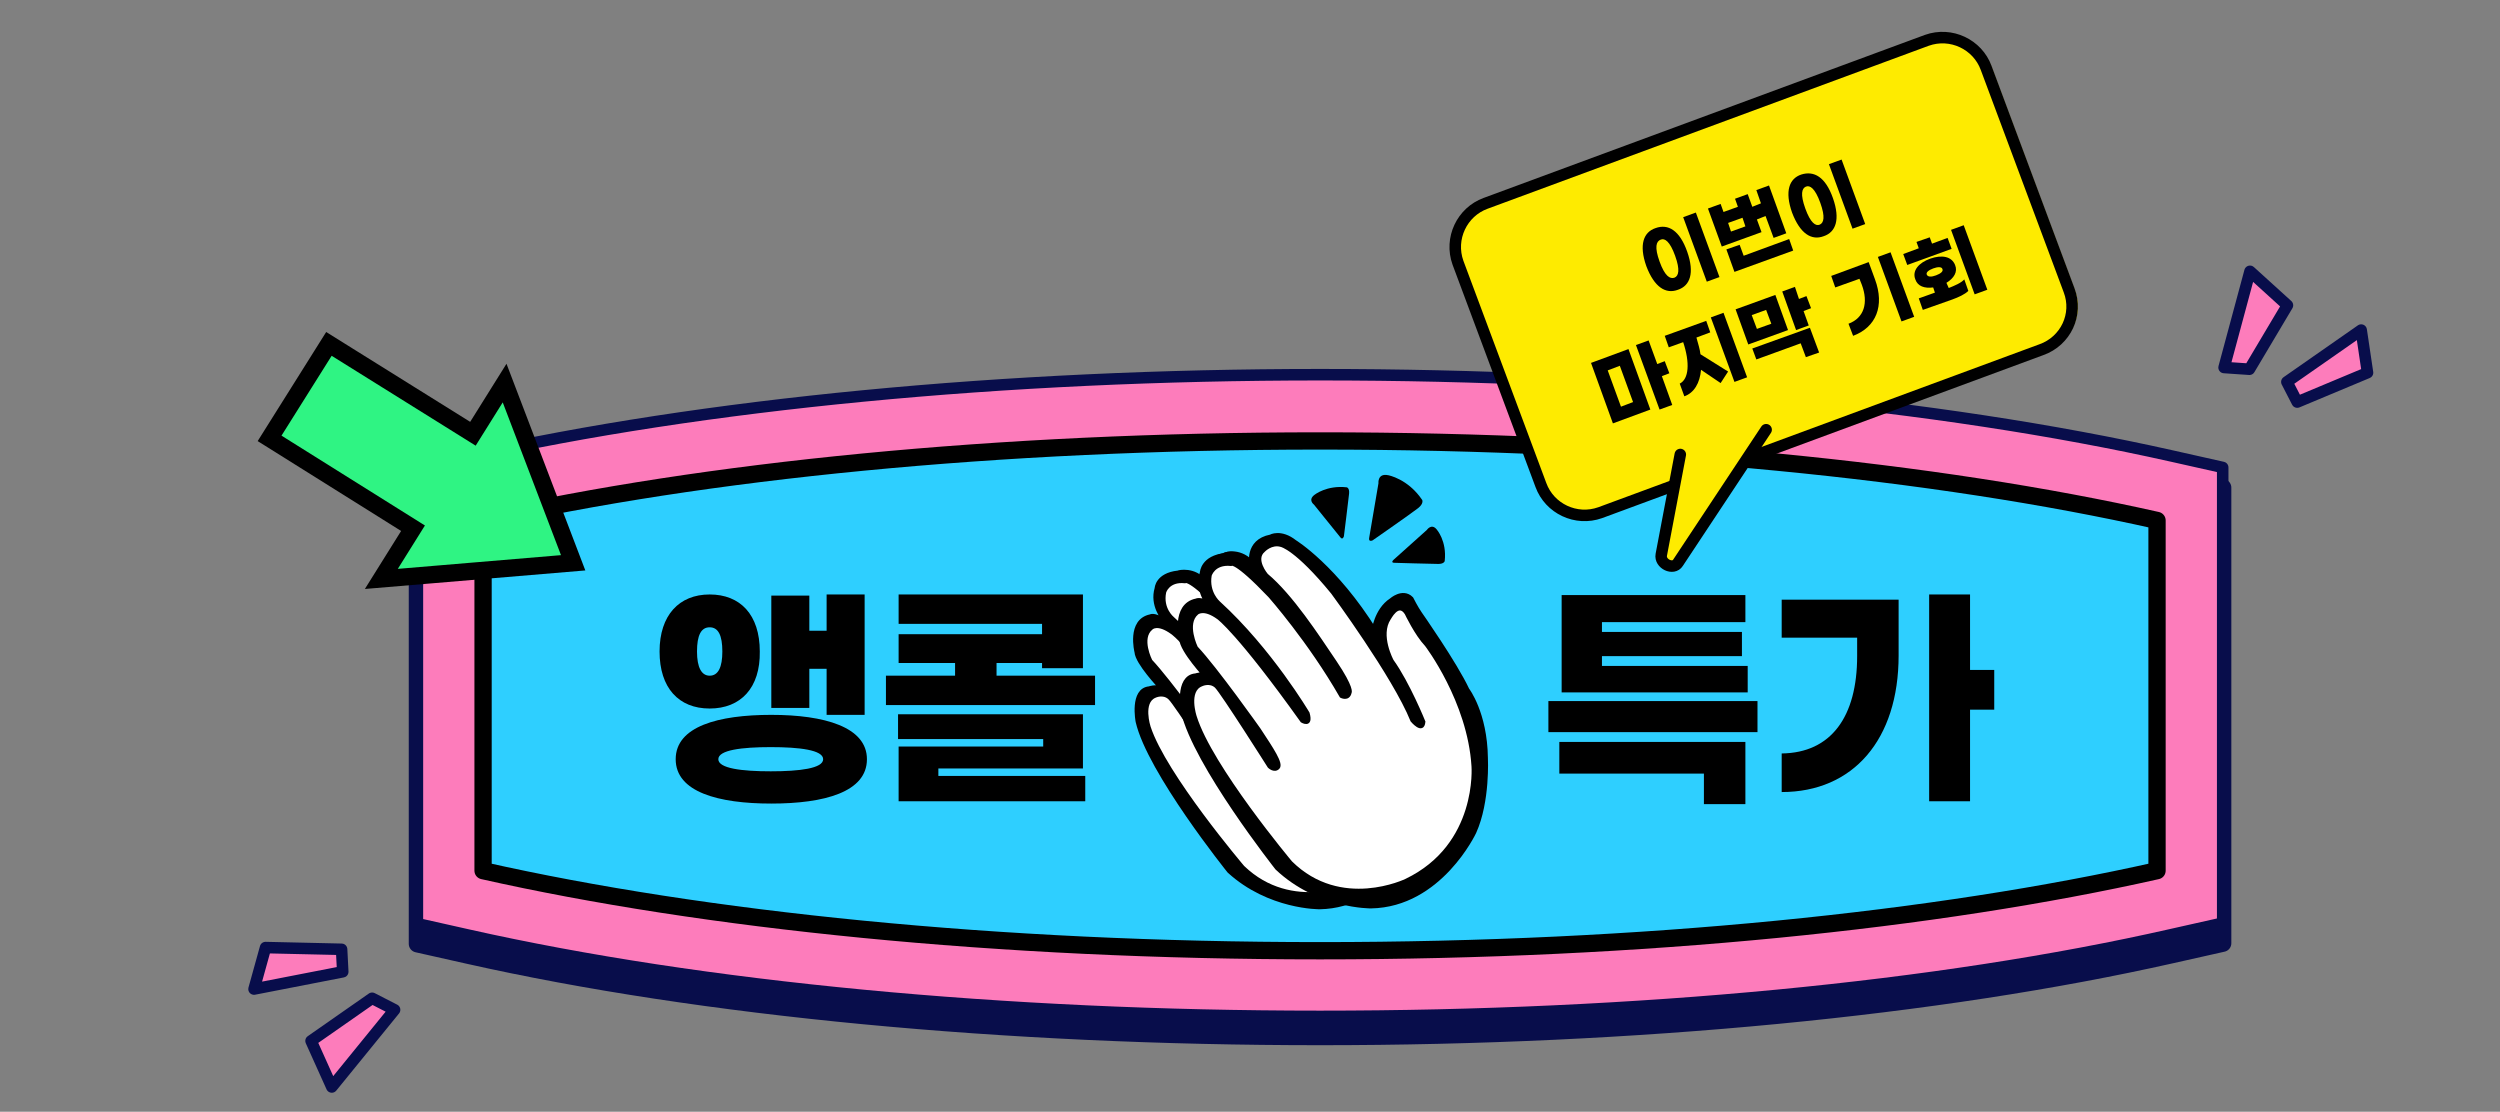<svg xmlns="http://www.w3.org/2000/svg" xmlns:xlink="http://www.w3.org/1999/xlink" width="434" height="193" viewBox="0 0 434 193">
<rect x="0" y="0" width="434" height="193" fill="#808080" stroke="none"/>
<style type="text/css">
.st0{fill:#FD7CBB;stroke:#080D4B;stroke-width:2;stroke-linecap:round;stroke-linejoin:round;stroke-miterlimit:10;}
.st1{clip-path:url(#SVGID_00000030467178930581294840000003976593932371836089_);}
.st2{fill:#080D4B;}
.st3{fill:none;stroke:#080D4B;stroke-width:3;stroke-linecap:round;stroke-linejoin:round;}
.st4{fill:#FD7CBB;}
.st5{fill:none;stroke:#080D4B;stroke-width:2;stroke-linecap:round;stroke-linejoin:round;}
.st6{fill:#2ECFFF;}
.st7{fill:none;stroke:#000000;stroke-width:3;stroke-linecap:round;stroke-linejoin:round;}
.st8{enable-background:new    ;}
.st9{stroke:#000000;stroke-width:0.5;stroke-miterlimit:10;}
.st10{fill:#FFFFFF;stroke:#000000;stroke-width:0.5;stroke-miterlimit:10;}
.st11{stroke:#000000;stroke-miterlimit:10;}
.st12{fill:#2FF483;stroke:#000000;stroke-width:3;}
.st13{fill:#FEEB00;}
.st14{fill:none;stroke:#000000;stroke-width:2;stroke-linecap:round;stroke-linejoin:round;}
	
.clap {animation:clap both infinite 2s;}
.c2 {animation-delay:0.6s;}
.c3 {animation-delay:0.4s;}

@keyframes clap {
0% {opacity:0;}
30% {opacity:1;}
60% {opacity:1;}
100% {opacity:0;}
}

#clap_h1 {animation:clap_h1 both infinite 0.9s;transform-origin: 52% 70%;}
@keyframes clap_h1 {
0% {transform:translate(0,0) scale(1);}
25% {transform:translate(0,0) scale(0.94);}
50% {transform:translate(0,0) scale(1);}
75% {transform:translate(0,0) scale(0.94);}
100% {transform:translate(0,0) scale(1);}
}

#clap_h2 {animation:clap_h2 both infinite 0.9s;transform-origin: 5% 70%}
@keyframes clap_h2 {
0% {transform:translate(0,0) scale(1);}
25% {transform:translate(0,0) scale(1.03);}
50% {transform:translate(0,0) scale(1);}
75% {transform:translate(0,0) scale(1.03);}
100% {transform:translate(0,0) scale(1);}
}

#arrow {animation:arrow both linear infinite 1s;transform-origin:17.2% 42%;}
@keyframes arrow {
0% {transform:translate(0,0);}
50% {transform:translate(2%,2%);}
100% {transform:translate(0,0);}
}

#balloon {animation:balloon both linear infinite 3s;transform-origin:70% 29%;}
@keyframes balloon {
0% {transform:translate(0,0);}
10% {transform:translate(0%,2%);}
20% {transform:translate(0,0);}
30% {transform:translate(0,0);}
40% {transform:translate(0%,2%);}
50% {transform:translate(0,0);}
100% {transform:translate(0,0);}
}
	
.bg {animation:clap both infinite 2s;}
.bg.bg2 {animation-delay:0.4s;}
.bg.bg3 {animation-delay:0.2s;}
.bg.bg4 {animation-delay:0.4s;}
</style>
	
<g id="bg2">
	<path id="Path_38177" class="st0 bg bg1" d="M386.1,63.8l4.5-16.7l6.5,5.9l-6.6,11.1L386.1,63.8z"/>
	<path id="Path_38179" class="st0 bg bg2" d="M397,66.3l12.9-9l1.1,7.4l-12.2,5.1L397,66.3z"/>
	<path id="Path_38177-2" class="st0 bg bg3" d="M68.5,175.3l-10.9,13.4l-3.6-8l10.6-7.4L68.5,175.3z"/>
	<path id="Path_38179-2" class="st0 bg bg4" d="M59.5,168.7l-15.4,3l2-7.2l13.2,0.3L59.5,168.7z"/>
</g>
<g id="bg">
	<g id="Group_109508" transform="translate(119.66 277.348)">
		<g>
			<g>
				<g>
					<g>
						<defs>
							<rect id="SVGID_1_" x="-50" y="-214" width="318" height="118.3"/>
						</defs>
						<clipPath id="SVGID_00000168799500469885094000000010888264676236540327_">
							<use xlink:href="#SVGID_1_"  style="overflow:visible;"/>
						</clipPath>
						
							<g id="Mask_Group_1215" transform="translate(0 0)" style="clip-path:url(#SVGID_00000168799500469885094000000010888264676236540327_);">
							<path id="Path_36413" class="st2" d="M109.5-97.4c-54.8,0-107.3-5-147.8-14.1l-8.9-2v-79.2l8.9-2
								c40.5-9.1,93-14.1,147.8-14.1s107.3,5,147.8,14.1l8.9,2v79.1l-8.9,2C216.9-102.5,164.4-97.4,109.5-97.4"/>
							<path id="Path_36414" class="st3" d="M109.5-97.4c-54.8,0-107.3-5-147.8-14.1l-8.9-2v-79.2l8.9-2
								c40.5-9.1,93-14.1,147.8-14.1s107.3,5,147.8,14.1l8.9,2v79.1l-8.9,2C216.9-102.5,164.4-97.4,109.5-97.4z"/>
							<path id="Path_36415" class="st4" d="M109.5-100.9c-54.8,0-107.3-5-147.8-14.1l-8.9-2v-79.1l8.9-2
								c40.5-9.1,93-14.2,147.8-14.2s107.3,5,147.8,14.1l8.9,2v79.1l-8.9,2C216.9-105.9,164.4-100.9,109.5-100.9"/>
							<path id="Path_36416" class="st5" d="M109.5-100.9c-54.8,0-107.3-5-147.8-14.1l-8.9-2v-79.1l8.9-2
								c40.5-9.1,93-14.2,147.8-14.2s107.3,5,147.8,14.1l8.9,2v79.1l-8.9,2C216.9-105.9,164.4-100.9,109.5-100.9z"/>
							<path id="Path_36417" class="st6" d="M109.5-200.8c-56.1,0-107.1,5.2-145.3,13.8v60.8c38.2,8.6,89.2,13.9,145.3,13.9
								s107.1-5.3,145.3-13.9V-187C216.6-195.6,165.6-200.8,109.5-200.8"/>
							<path id="Path_36418" class="st7" d="M109.5-200.8c-56.1,0-107.1,5.2-145.3,13.8v60.8c38.2,8.6,89.2,13.9,145.3,13.9
								s107.1-5.3,145.3-13.9V-187C216.6-195.6,165.6-200.8,109.5-200.8z"/>
						</g>
					</g>
				</g>
			</g>
		</g>
	</g>
	<g class="st8">
		<path d="M123.2,123c-5.4,0-8.7-3.6-8.7-9.9s3.4-9.9,8.7-9.9c5.3,0,8.7,3.5,8.7,9.9C132,119.4,128.6,123,123.2,123z M150.5,131.8
			c0,5.7-7.4,7.7-16.6,7.7s-16.6-2-16.6-7.7s7.4-7.7,16.6-7.7S150.5,126.2,150.5,131.8z M123.2,117.3c1.5,0,2.2-1.5,2.2-4.2
			c0-2.8-0.7-4.2-2.2-4.2s-2.2,1.4-2.2,4.2S121.8,117.3,123.2,117.3z M142.9,131.8c0-1.6-4.1-2.1-9.1-2.1s-9.1,0.5-9.1,2.1
			s4.1,2.1,9.1,2.1S142.9,133.4,142.9,131.8z M140.5,122.9h-6.6v-19.5h6.6v6.1h3v-6.3h6.6v20.9h-6.6v-8h-3V122.9z"/>
		<path d="M190.1,117.3v5.1h-36.3v-5.1h12v-2.2H156v-5h24.9v-1.8H156v-5.1h32V116h-7.1v-0.9H173v2.2
			C173,117.3,190.1,117.3,190.1,117.3z M162.9,134.7h25.5v4.4H156v-9.5h25.1v-1.3h-25.2V124H188v9.4h-25.1V134.7z"/>
		<path d="M305.1,121.7v5.4h-36.3v-5.4H305.1z M270.8,128.8H303v10.8h-7.2v-5.3h-25.1v-5.5H270.8z M303.4,120.2h-32.3v-16.9H303v4.7
			h-24.9v1.7h24.3v4.2h-24.3v1.7h25.3V120.2z"/>
		<path d="M309.3,104.1h20.3v9.7c0,14.6-7.9,23.7-20.3,23.7v-6.7c8.6-0.1,13.1-6.4,13.1-16.9v-3.2h-13.1V104.1z M346.2,123.2H342
			v15.9h-7.1v-35.9h7.1v13.1h4.2V123.2z"/>
	</g>
</g>
<g id="h2_00000001656458723641112240000011977285140848089261_">
	<g id="h3">
		<g id="clap_h1">
				<g>
					<path class="st9" d="M246.5,145.3c0,0-5.8,12.1-17.4,12.3c0,0-8.8,0.1-15.8-6.3c0,0-13.9-17.3-15.9-26c0,0-1.1-5.6,2.1-5.9
						c0,0,1.1-0.4,1.9,0c0,0-4.1-4.3-4.2-6.2c0,0-1.4-5.5,2.5-6.3c0,0,0.6-0.4,2.2,0.6c0,0-2.1-2.4-1.2-5.4c0,0,0.1-2.4,3.8-2.8
						c0.1-0.1,2.9-0.7,4.7,1.6c0,0-0.9-3.7,3.1-4.6c0,0,1.7-1,4,0.8c0,0,6.8,4.1,13.5,14.8c0,0,0.4-3.5,2.9-5.1c0,0,1.9-1.6,3.2-0.3
						c0,0,0.8,1.5,1.4,2.5c0,0,5.9,8.3,8,12.7c0,0,2.2,4.8,3.1,11.3C248.8,140.9,246.5,145.3,246.5,145.3z"/>
					<path class="st10" d="M235.3,109c0,0,1.7,3.5,3.4,5.3c0,0,7.3,9.3,7.9,20.2c0,0,1,13.2-11.3,19c0,0-11,5.2-19.5-3
						c0,0-13.6-16-16.3-24.3c0,0-1.4-4.3,1-5.3c0,0,1.4-0.7,2.5,0.3s9,13.4,9,13.4s0.9,0.9,1.6,0.2s-1-3.1-3.2-6.4
						c0,0-7.3-10.2-10.6-13.7c0,0-2-3.9,0.1-5.6c0,0,1-1.1,3.6,0.8c0,0,3.5,2.4,14.1,17.2c0,0,1.8,1,1.1-1.3c0,0-6.3-10.6-15.1-18.5
						c0,0-2-1.6-1.4-4.5c0,0,0.6-2.1,3.5-1.8c0,0,0.6-0.9,6.6,5.3c0,0,6.7,7.5,12.1,16.8c0,0,1.3,0.7,1.6-0.7c0,0,0.5-0.7-2.5-5.1
						s-7.4-11-11.6-14.5c0,0-2.2-2.6-0.5-4c0,0,1.3-1.3,2.9-0.9c0,0,2.5,0.5,8.7,7.9c0,0,10.4,13.9,13.5,21.4c0,0,1.9,2.2,2,0.2
						c0,0-2.6-6.5-5.4-10.2c0,0-2.3-4.2-0.5-7C232.5,110.1,234,106.9,235.3,109z"/>
				</g>
		</g>
	</g>
</g>
<g id="h1">
	<g id="h2">
		<g id="clap_h2">
			<g>
				<path class="st11" d="M217.4,98c0,0-0.9-3.9,3.2-4.7c0,0,1.7-1,4.1,0.9c0,0,7,4.3,13.9,15.4c0,0,0.4-3.6,3-5.3
					c0,0,1.9-1.7,3.3-0.3c0,0,0.8,1.6,1.5,2.6c0,0,6.1,8.7,8.2,13.2c0,0,3.1,4,3.2,11.8c0,0,0.4,7.5-2,12.8c-3,5.1,0,0,0,0
					s-5.9,12.6-17.8,12.8c0,0-9.1,0.1-16.2-6.6c0,0-14.2-18-16.3-27.1c0,0-1.1-5.9,2.1-6.1c0,0,1.1-0.4,1.9,0c0,0-4.2-4.5-4.3-6.5
					c0,0-1.4-5.7,2.5-6.5c0,0,0.7-0.4,2.3,0.6c0,0-2.2-2.5-1.2-5.6c0,0,0.1-2.5,3.9-2.9C212.7,96.2,215.5,95.6,217.4,98z"/>
				<path class="st10" d="M244.1,106.5c0,0,1.7,3.6,3.5,5.5c0,0,7.4,9.7,8.1,21c0,0,1.1,13.7-11.6,19.8c0,0-11.3,5.5-20-3.1
					c0,0-13.9-16.6-16.6-25.3c0,0-1.5-4.5,1.1-5.5c0,0,1.4-0.7,2.5,0.3c1.1,1.1,9.2,13.9,9.2,13.9s0.9,0.9,1.6,0.2s-1-3.2-3.3-6.7
					c0,0-7.5-10.6-10.9-14.2c0,0-2-4.1,0.1-5.9c0,0,1.1-1.1,3.7,0.8c0,0,3.5,2.5,14.5,17.9c0,0,1.8,1.1,1.1-1.4
					c0,0-6.5-11-15.5-19.2c0,0-2-1.7-1.5-4.7c0,0,0.6-2.2,3.6-1.9c0,0,0.6-0.9,6.7,5.5c0,0,6.9,7.8,12.4,17.4c0,0,1.3,0.7,1.6-0.7
					c0,0,0.5-0.7-2.6-5.3s-7.6-11.5-11.9-15.1c0,0-2.3-2.7-0.5-4.2c0,0,1.3-1.4,3-0.9c0,0,2.6,0.5,8.9,8.2c0,0,10.7,14.5,13.8,22.2
					c0,0,1.9,2.3,2.1,0.2c0,0-2.7-6.7-5.5-10.6c0,0-2.4-4.4-0.5-7.3C241.2,107.5,242.7,104.3,244.1,106.5z"/>
			</g>
		</g>
	</g>
</g>
<g id="clap">
	<path class="clap c1" d="M237.7,93.3l1.6-9.4c0,0-0.2-1.8,1.7-1.4c0,0,3.4,0.6,5.9,4.3c0,0,0.3,0.6-0.7,1.4s-7.9,5.6-7.9,5.6S237.5,94.2,237.7,93.3
		z"/>
	<path class="clap c2" d="M241.9,97.2l5.8-5.2c0,0,0.8-1.2,1.7-0.1c0,0,1.8,2,1.4,5.5c0,0-0.1,0.5-1.1,0.5s-7.7-0.2-7.7-0.2S241.4,97.7,241.9,97.2z"
		/>
	<path class="clap c3" d="M232.7,93.3l-4.6-5.7c0,0-1.1-0.8,0.1-1.7c0,0,2.1-1.7,5.6-1.3c0,0,0.5,0.1,0.4,1.1s-0.9,7.4-0.9,7.4
		S233.1,93.8,232.7,93.3z"/>
</g>
<g id="arrow">
	<path id="화살표" class="st12" d="M57.1,59.7L46.8,76.1l24.9,15.6l-5.5,8.8l33.3-2.8L87.6,66.5l-5.5,8.8L57.1,59.7z"/>
</g>
<g id="balloon">
	<g>
		<path id="Path_36386" class="st13" d="M355.4,60.7L277.8,89c-4.2,1.5-8.8-0.7-10.3-4.8l-14.4-38.6c-1.5-4.2,0.7-8.8,4.8-10.3
			L335.5,7c4.2-1.5,8.8,0.7,10.3,4.8l14.4,38.6C361.8,54.6,359.6,59.2,355.4,60.7"/>
		<path id="Path_36387" class="st14" d="M354.4,60.7L277.8,89c-4.2,1.5-8.8-0.7-10.3-4.8l-14.4-38.6c-1.5-4.2,0.7-8.8,4.8-10.3
			L334.5,7c4.2-1.5,8.8,0.7,10.3,4.8l14.4,38.6C360.8,54.6,358.6,59.2,354.4,60.7z"/>
		<path id="Path_36409" class="st13" d="M291.7,78.9l-3.3,17.4c-0.3,1.6,2.1,2.7,2.9,1.4l15.3-23.1"/>
		<path id="Path_36410" class="st14" d="M291.7,78.9l-3.3,17.4c-0.3,1.6,2.1,2.7,2.9,1.4l15.3-23.1"/>
		<g class="st8">
			<path d="M292.9,43.7c1.3,3.7,0.5,5.9-1.6,6.6c-2.1,0.8-4.1-0.4-5.5-4.1c-1.3-3.7-0.5-5.9,1.6-6.6C289.6,38.8,291.6,40,292.9,43.7
				z M288.1,45.4c0.9,2.5,1.8,3.1,2.6,2.8c0.7-0.3,1-1.3,0.1-3.8c-0.9-2.5-1.8-3.1-2.5-2.8C287.5,41.9,287.2,42.9,288.1,45.4z
				 M298.5,48.1l-2.2,0.8l-4.1-11.2l2.2-0.8L298.5,48.1z"/>
			<path d="M305.8,40.3l-6.9,2.5l-2.4-6.6l2.2-0.8l0.5,1.4l2.5-0.9l-0.5-1.4l2.2-0.8l0.8,2.2l1.5-0.6l-0.8-2.3l2.2-0.8l3,8.3
				l-2.2,0.8l-1.4-3.8l-1.5,0.6L305.8,40.3z M310.6,41.5l0.7,2l-10.2,3.7l-1.4-3.9l2.3-0.8l0.7,1.9L310.6,41.5z M303,39.3l-0.5-1.5
				l-2.5,0.9l0.5,1.5L303,39.3z"/>
			<path d="M318.2,34.4c1.3,3.7,0.5,5.9-1.6,6.6c-2.1,0.8-4.1-0.4-5.5-4.1c-1.3-3.7-0.5-5.9,1.6-6.6
				C314.9,29.6,316.9,30.7,318.2,34.4z M313.4,36.2c0.9,2.5,1.8,3.1,2.5,2.8c0.7-0.3,1-1.3,0.1-3.8s-1.8-3.1-2.5-2.8
				C312.8,32.7,312.5,33.7,313.4,36.2z M323.8,38.9l-2.2,0.8l-4.1-11.2l2.2-0.8L323.8,38.9z"/>
		</g>
		<g class="st8">
			<path d="M276.2,63l6.5-2.4l3.8,10.5l-6.5,2.4L276.2,63z M281.4,70.6l2.1-0.8l-2.3-6.3l-2.1,0.8L281.4,70.6z M289.8,64.8l-1.3,0.5
				l1.8,5l-2.2,0.8L284,59.9l2.2-0.8l1.5,4.1l1.3-0.5L289.8,64.8z"/>
			<path d="M295.2,61.5l4.8,3l-1.3,2l-3.4-2.3c-0.2,2.3-1.2,4-2.9,4.6l-0.8-2.2c1.6-0.8,1.8-3.6,0.6-7.2l-2.5,0.9l-0.7-2l7.2-2.6
				l0.7,2l-2.4,0.9C294.8,59.7,295.1,60.6,295.2,61.5z M299.2,54.3l4.1,11.2l-2.2,0.8L297,55.1L299.2,54.3z"/>
			<path d="M310.4,57.3l-6.9,2.5l-2.2-6.1l6.9-2.5L310.4,57.3z M304.2,60.5l10-3.6l1.6,4.3l-2.3,0.8l-0.9-2.4l-7.7,2.8L304.2,60.5z
				 M306.6,53.8l-2.5,0.9l0.9,2.4l2.5-0.9L306.6,53.8z M314.4,53.5l-1.3,0.5l0.9,2.5l-2.2,0.8l-2.4-6.7l2.2-0.8l0.7,2.1l1.3-0.5
				L314.4,53.5z"/>
			<path d="M325.5,48.5c1.7,4.6,0.2,8.3-3.8,9.8l-0.8-2.1c2.7-1,3.5-3.6,2.3-6.8l-0.4-1l-4.2,1.5l-0.7-2l6.5-2.4L325.5,48.5z
				 M332.3,55l-2.2,0.8L326,44.6l2.2-0.8L332.3,55z"/>
			<path d="M338.8,43.2l-7.7,2.8l-0.7-1.9l2.7-1l-0.4-1.1l2.3-0.8l0.4,1.1l2.7-1L338.8,43.2z M338.3,50c1-0.4,2.2-0.9,2.7-1.5l0.7,2
				c-0.6,0.6-1.7,1.1-2.8,1.5l-5.1,1.8l-0.7-2l2.8-1l-0.3-0.9c-1.5,0.2-2.7-0.2-3.1-1.4c-0.6-1.5,0.6-2.9,2.6-3.6
				c2-0.7,3.7-0.4,4.3,1.1c0.5,1.2-0.2,2.3-1.5,3.1L338.3,50L338.3,50z M336.1,47.8c0.8-0.3,1.3-0.7,1.1-1.1
				c-0.1-0.4-0.8-0.4-1.6-0.1c-0.8,0.3-1.3,0.7-1.1,1.1C334.7,48.1,335.3,48.1,336.1,47.8z M340.9,39.1l4.1,11.2l-2.2,0.8l-4.1-11.2
				L340.9,39.1z"/>
		</g>
	</g>
</g>
</svg>

